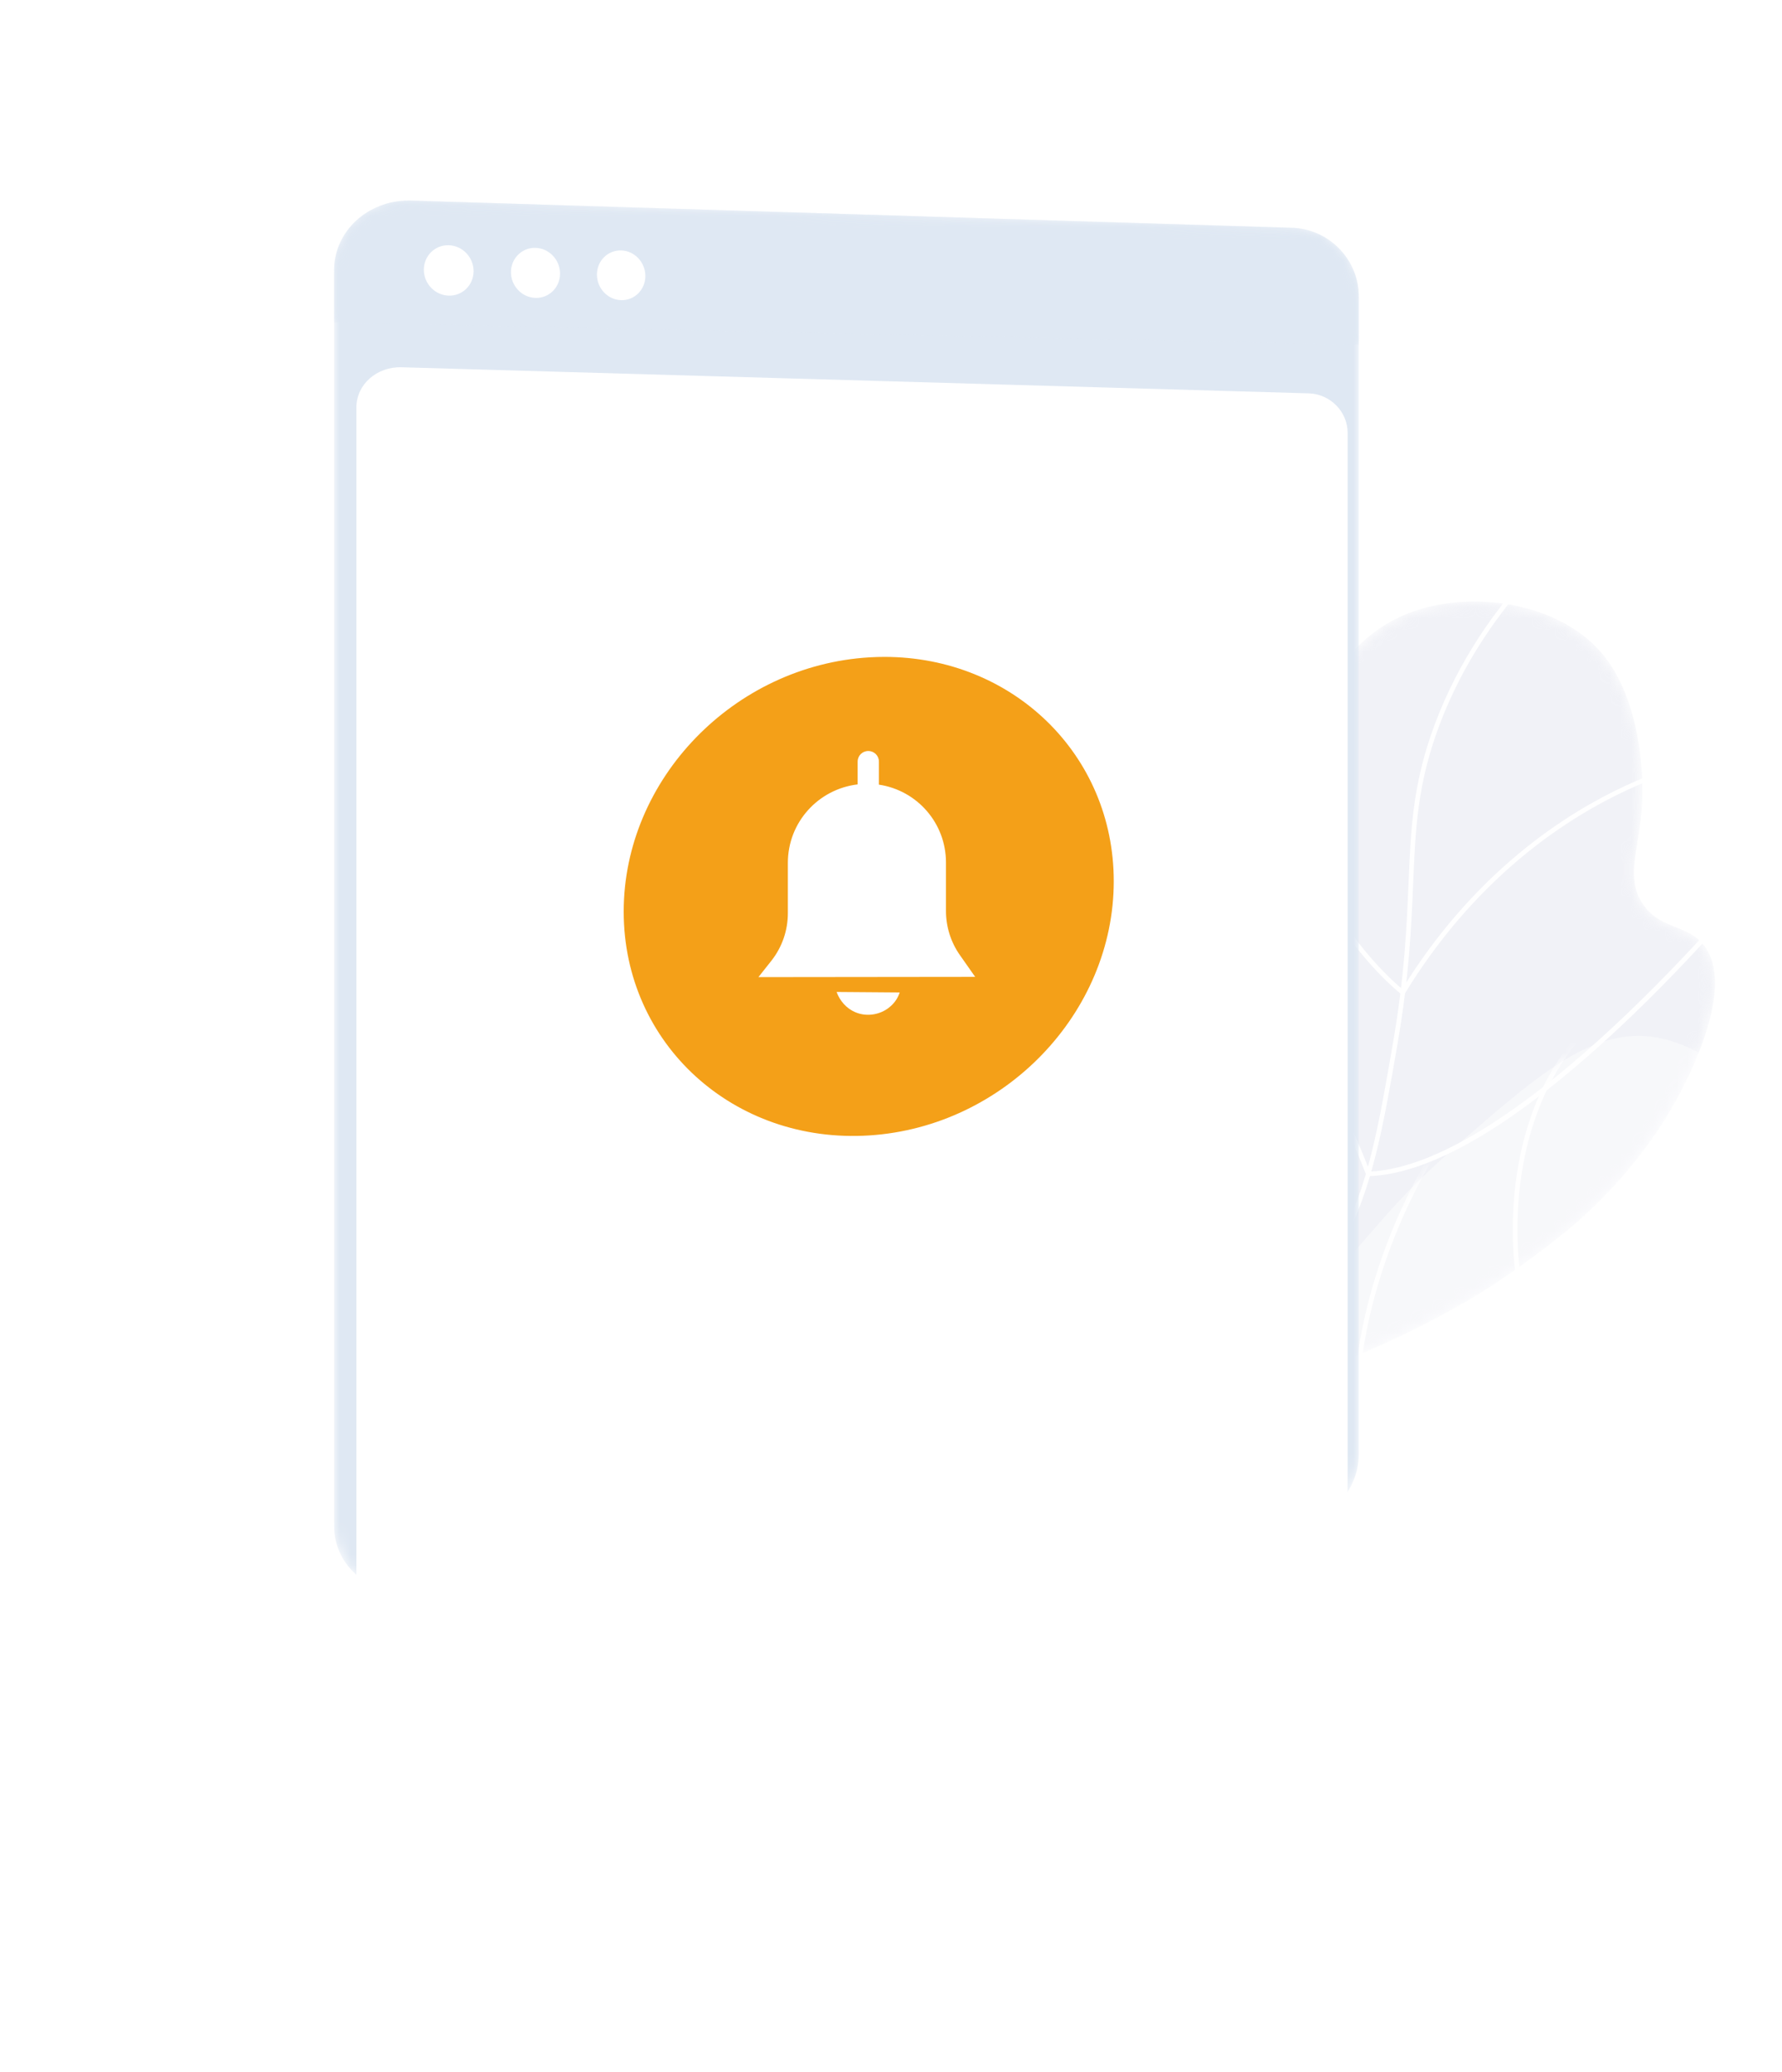<svg width="160" height="186" viewBox="0 0 160 186" fill="none" xmlns="http://www.w3.org/2000/svg">
<mask id="mask0_685_8856" style="mask-type:luminance" maskUnits="userSpaceOnUse" x="101" y="53" width="53" height="74">
<path fill-rule="evenodd" clip-rule="evenodd" d="M126.297 55.114C119.032 58.056 116.51 66.395 113.069 78.393C107.628 97.37 110.751 104.252 104.709 114.734C103.895 116.146 103.012 117.456 102.081 118.671C99.084 122.584 102.788 128.054 107.545 126.74C111.238 125.719 114.417 124.62 117.045 123.608C124.846 120.605 142.645 113.507 150.751 98.291C151.479 96.923 155.988 88.459 152.919 84.767C151.405 82.947 148.994 83.422 147.472 81.099C145.983 78.824 147.065 76.494 147.371 72.981C147.746 68.67 146.978 62.299 143.771 58.573C141.176 55.558 136.738 53.99 132.377 53.99C130.259 53.99 128.159 54.36 126.297 55.114Z" fill="white"/>
</mask>
<g mask="url(#mask0_685_8856)">
<path opacity="0.278" fill-rule="evenodd" clip-rule="evenodd" d="M126.297 55.114C119.032 58.056 116.51 66.395 113.069 78.393C107.628 97.37 110.751 104.252 104.709 114.734C103.895 116.146 103.012 117.456 102.081 118.671C99.084 122.584 102.788 128.054 107.545 126.74C111.238 125.719 114.417 124.62 117.045 123.608C124.846 120.605 142.645 113.507 150.751 98.291C151.479 96.923 155.988 88.459 152.919 84.767C151.405 82.947 148.994 83.422 147.472 81.099C145.983 78.824 147.065 76.494 147.371 72.981C147.746 68.67 146.978 62.299 143.771 58.573C141.176 55.558 136.738 53.99 132.377 53.99C130.259 53.99 128.159 54.36 126.297 55.114Z" fill="#CDD3E3"/>
</g>
<path fill-rule="evenodd" clip-rule="evenodd" d="M82.079 130.92L82.033 130.513C89.701 129.668 96.524 128.072 102.313 125.771C110.846 122.38 116.871 117.537 120.22 111.377C122.844 106.551 123.783 101.098 125.082 93.55C126.12 87.524 126.304 83.161 126.466 79.311C126.678 74.276 126.846 70.299 128.842 64.971C130.868 59.564 134.166 54.516 138.646 49.964L138.944 50.249C134.505 54.759 131.238 59.76 129.232 65.112C127.258 70.38 127.092 74.329 126.881 79.328C126.718 83.19 126.534 87.567 125.492 93.618C124.235 100.919 123.242 106.685 120.586 111.57C117.19 117.817 111.094 122.723 102.469 126.151C96.644 128.466 89.784 130.071 82.079 130.92Z" fill="white"/>
<path fill-rule="evenodd" clip-rule="evenodd" d="M126.009 89.391L125.824 89.248C125.788 89.221 122.251 86.467 119.318 81.413C116.611 76.749 113.874 69.111 116.206 59.213L116.611 59.306C114.31 69.074 117.009 76.609 119.679 81.21C122.193 85.542 125.145 88.152 125.898 88.778C131.957 78.944 139.516 73.727 144.807 71.079C150.585 68.187 154.992 67.647 155.036 67.642L155.084 68.049C155.041 68.053 150.693 68.589 144.977 71.453C139.704 74.095 132.154 79.318 126.13 89.192L126.009 89.391Z" fill="white"/>
<path fill-rule="evenodd" clip-rule="evenodd" d="M122.705 105.583L122.653 105.443C122.629 105.377 120.165 98.726 116.371 92.535C112.602 86.385 101.228 81.696 101.114 81.649L101.273 81.271C101.388 81.318 112.887 86.057 116.727 92.324C120.236 98.049 122.612 104.164 122.991 105.163C136.36 104.535 157.037 79.319 157.245 79.063L157.57 79.319C157.517 79.384 152.245 85.837 145.376 92.261C136.131 100.908 128.554 105.388 122.855 105.578L122.705 105.583Z" fill="white"/>
<mask id="mask1_685_8856" style="mask-type:luminance" maskUnits="userSpaceOnUse" x="98" y="92" width="62" height="44">
<path fill-rule="evenodd" clip-rule="evenodd" d="M130.694 102.924C123.428 109.295 122.983 111.622 117.67 116.12C113.726 119.458 107.539 123.621 98.001 126.642C104.721 130.534 113.843 134.545 124.23 135.558C126.88 135.817 143.255 137.414 145.132 130.691C145.793 128.323 144.097 126.922 144.926 123.74C145.907 119.97 148.916 119.524 152.708 116.29C154.97 114.36 161.591 108.713 159.59 102.355C158.395 98.556 154.174 94.674 149.972 93.417C148.987 93.123 148.034 92.981 147.094 92.981C142.153 92.981 137.581 96.885 130.694 102.924Z" fill="white"/>
</mask>
<g mask="url(#mask1_685_8856)">
<path fill-rule="evenodd" clip-rule="evenodd" d="M101.455 126.731C97.253 126.731 93.135 126.147 89.116 124.977C81.322 122.707 74.179 118.413 67.883 112.213L68.18 111.918C74.425 118.069 81.509 122.328 89.234 124.578C99.525 127.574 110.482 126.691 121.802 121.954C133.595 117.018 142.828 109.137 148.496 103.394C152.416 99.422 155.192 94.132 156.747 87.669L157.156 87.766C155.583 94.302 152.771 99.658 148.797 103.684C143.102 109.454 133.824 117.374 121.966 122.337C114.971 125.264 108.109 126.731 101.455 126.731Z" fill="white"/>
</g>
<mask id="mask2_685_8856" style="mask-type:luminance" maskUnits="userSpaceOnUse" x="98" y="92" width="62" height="44">
<path fill-rule="evenodd" clip-rule="evenodd" d="M130.694 102.924C123.428 109.295 122.983 111.622 117.67 116.12C113.726 119.458 107.539 123.621 98.001 126.642C104.721 130.534 113.843 134.545 124.23 135.558C126.88 135.817 143.255 137.414 145.132 130.691C145.793 128.323 144.097 126.922 144.926 123.74C145.907 119.97 148.916 119.524 152.708 116.29C154.97 114.36 161.591 108.713 159.59 102.355C158.395 98.556 154.174 94.674 149.972 93.417C148.987 93.123 148.034 92.981 147.094 92.981C142.153 92.981 137.581 96.885 130.694 102.924Z" fill="white"/>
</mask>
<g mask="url(#mask2_685_8856)">
<path fill-rule="evenodd" clip-rule="evenodd" d="M136.081 114.3L136.051 114.116C136.029 113.98 133.971 100.418 142.683 91.727L142.982 92.019C134.973 100.01 136.229 112.218 136.441 113.865C156.051 112.81 162.023 102.243 163.39 99.021C163.428 98.931 163.453 98.875 163.465 98.856L163.827 99.067L163.646 98.961L163.829 99.063C163.82 99.081 163.803 99.121 163.778 99.182C162.383 102.471 156.277 113.282 136.27 114.291L136.081 114.3Z" fill="white"/>
</g>
<path opacity="0.429" fill-rule="evenodd" clip-rule="evenodd" d="M117.67 116.12C113.726 119.458 107.539 123.621 98.001 126.642C104.721 130.534 113.843 134.545 124.23 135.558C126.88 135.817 143.255 137.414 145.132 130.691C145.793 128.323 144.097 126.922 144.926 123.74C145.907 119.97 148.916 119.524 152.708 116.29C154.97 114.36 161.591 108.713 159.59 102.355C158.395 98.556 154.174 94.674 149.972 93.417C148.987 93.123 148.034 92.981 147.094 92.981C142.153 92.981 137.581 96.885 130.694 102.924C123.428 109.295 122.983 111.622 117.67 116.12Z" fill="white"/>
<mask id="mask3_685_8856" style="mask-type:luminance" maskUnits="userSpaceOnUse" x="98" y="92" width="62" height="44">
<path fill-rule="evenodd" clip-rule="evenodd" d="M117.67 116.12C113.726 119.458 107.539 123.621 98.001 126.642C104.721 130.534 113.843 134.545 124.23 135.558C126.88 135.817 143.255 137.414 145.132 130.691C145.793 128.323 144.097 126.922 144.926 123.74C145.907 119.97 148.916 119.524 152.708 116.29C154.97 114.36 161.591 108.713 159.59 102.355C158.395 98.556 154.174 94.674 149.972 93.417C148.987 93.123 148.034 92.981 147.094 92.981C142.153 92.981 137.581 96.885 130.694 102.924C123.428 109.295 122.983 111.622 117.67 116.12Z" fill="white"/>
</mask>
<g mask="url(#mask3_685_8856)">
<path fill-rule="evenodd" clip-rule="evenodd" d="M141.492 129.923C141.469 129.923 141.446 129.923 141.423 129.923C137.014 129.91 130.057 128.564 121.951 122.225L121.862 122.156L121.871 122.046C121.88 121.942 122.8 111.546 130.143 100.89L137.54 90.156L137.888 90.39L130.491 101.124C123.617 111.098 122.42 120.832 122.301 121.969C126.727 125.412 133.61 129.484 141.424 129.507C141.446 129.507 141.469 129.507 141.491 129.507C146.14 129.507 148.938 128.051 148.966 128.036L149.165 128.402C149.047 128.465 146.244 129.923 141.492 129.923Z" fill="white"/>
</g>
<mask id="mask4_685_8856" style="mask-type:luminance" maskUnits="userSpaceOnUse" x="30" y="18" width="92" height="125">
<path fill-rule="evenodd" clip-rule="evenodd" d="M30 24.245V136.974C30 140.357 32.813 142.92 36.373 142.927H36.398C36.582 142.927 36.767 142.919 36.956 142.905L116.018 136.936C119.33 136.686 122 133.819 122 130.531V26.579C122 23.291 119.33 20.543 116.018 20.441L36.956 18.004C36.877 18.001 36.799 18 36.721 18C32.998 18 30 20.752 30 24.245Z" fill="white"/>
</mask>
<g mask="url(#mask4_685_8856)">
<path fill-rule="evenodd" clip-rule="evenodd" d="M30 24.245V136.974C30 140.357 32.813 142.92 36.373 142.927H36.398C36.582 142.927 36.767 142.919 36.956 142.905L116.018 136.936C119.33 136.686 122 133.819 122 130.531V26.579C122 23.291 119.33 20.543 116.018 20.441L36.956 18.004C36.877 18.001 36.799 18 36.721 18C32.998 18 30 20.752 30 24.245Z" fill="#DFE8F3"/>
</g>
<g filter="url(#filter0_d_685_8856)">
<path fill-rule="evenodd" clip-rule="evenodd" d="M32 137.529V23.569C32 21.515 33.82 19.902 36.057 19.966L117.502 22.307C119.437 22.363 121 23.949 121 25.85V131.32C121 133.221 119.437 134.875 117.502 135.016L36.057 140.952C33.82 141.116 32 139.583 32 137.529Z" fill="white"/>
</g>
<mask id="mask5_685_8856" style="mask-type:luminance" maskUnits="userSpaceOnUse" x="30" y="18" width="92" height="13">
<path fill-rule="evenodd" clip-rule="evenodd" d="M30 24.286V28.947L122 30.933V26.635C122 23.326 119.33 20.56 116.018 20.457L36.956 18.004C36.877 18.002 36.799 18 36.722 18C32.998 18 30 20.77 30 24.286Z" fill="white"/>
</mask>
<g mask="url(#mask5_685_8856)">
<path fill-rule="evenodd" clip-rule="evenodd" d="M30 24.286V28.947L122 30.933V26.635C122 23.326 119.33 20.56 116.018 20.457L36.956 18.004C36.877 18.002 36.799 18 36.722 18C32.998 18 30 20.77 30 24.286Z" fill="#DFE8F3"/>
</g>
<path fill-rule="evenodd" clip-rule="evenodd" d="M42.522 24.338C42.522 25.585 41.525 26.569 40.293 26.537C39.058 26.505 38.055 25.463 38.055 24.212C38.055 22.96 39.058 21.976 40.293 22.013C41.525 22.05 42.522 23.091 42.522 24.338Z" fill="white"/>
<path fill-rule="evenodd" clip-rule="evenodd" d="M50.285 24.556C50.285 25.795 49.301 26.773 48.086 26.741C46.867 26.71 45.877 25.676 45.877 24.432C45.877 23.189 46.867 22.211 48.086 22.248C49.301 22.284 50.285 23.318 50.285 24.556Z" fill="white"/>
<path fill-rule="evenodd" clip-rule="evenodd" d="M57.945 24.772C57.945 26.003 56.974 26.974 55.775 26.943C54.572 26.912 53.596 25.885 53.596 24.65C53.596 23.415 54.572 22.443 55.775 22.479C56.974 22.515 57.945 23.542 57.945 24.772Z" fill="white"/>
<path fill-rule="evenodd" clip-rule="evenodd" d="M78.068 59.004C65.897 59.721 56 69.94 56 81.826C56 93.713 65.897 102.706 78.068 101.916C90.197 101.129 100 90.916 100 79.102C100 67.729 90.915 58.964 79.414 58.964C78.969 58.964 78.519 58.977 78.068 59.004Z" fill="#F4A018"/>
<path d="M87.557 87.685L86.202 85.753C85.38 84.598 84.936 83.199 84.936 81.778V77.425C84.936 73.872 82.336 70.941 78.915 70.43V68.365C78.915 67.832 78.493 67.41 77.96 67.41C77.427 67.41 77.005 67.832 77.005 68.365V70.408C73.472 70.83 70.74 73.806 70.74 77.448V81.956C70.74 83.51 70.229 84.998 69.274 86.219L68.096 87.707L87.557 87.685Z" fill="white"/>
<path d="M76.805 90.861C77.849 91.305 79.137 91.083 79.981 90.305C80.359 89.972 80.626 89.55 80.781 89.084L75.116 89.04C75.405 89.839 76.005 90.527 76.805 90.861Z" fill="white"/>
<defs>
<filter id="filter0_d_685_8856" x="0" y="0.964" width="153" height="185" filterUnits="userSpaceOnUse" color-interpolation-filters="sRGB">
<feFlood flood-opacity="0" result="BackgroundImageFix"/>
<feColorMatrix in="SourceAlpha" type="matrix" values="0 0 0 0 0 0 0 0 0 0 0 0 0 0 0 0 0 0 127 0" result="hardAlpha"/>
<feOffset dy="13"/>
<feGaussianBlur stdDeviation="16"/>
<feColorMatrix type="matrix" values="0 0 0 0 0.884 0 0 0 0 0.899 0 0 0 0 0.951 0 0 0 1 0"/>
<feBlend mode="normal" in2="BackgroundImageFix" result="effect1_dropShadow_685_8856"/>
<feBlend mode="normal" in="SourceGraphic" in2="effect1_dropShadow_685_8856" result="shape"/>
</filter>
</defs>
</svg>
